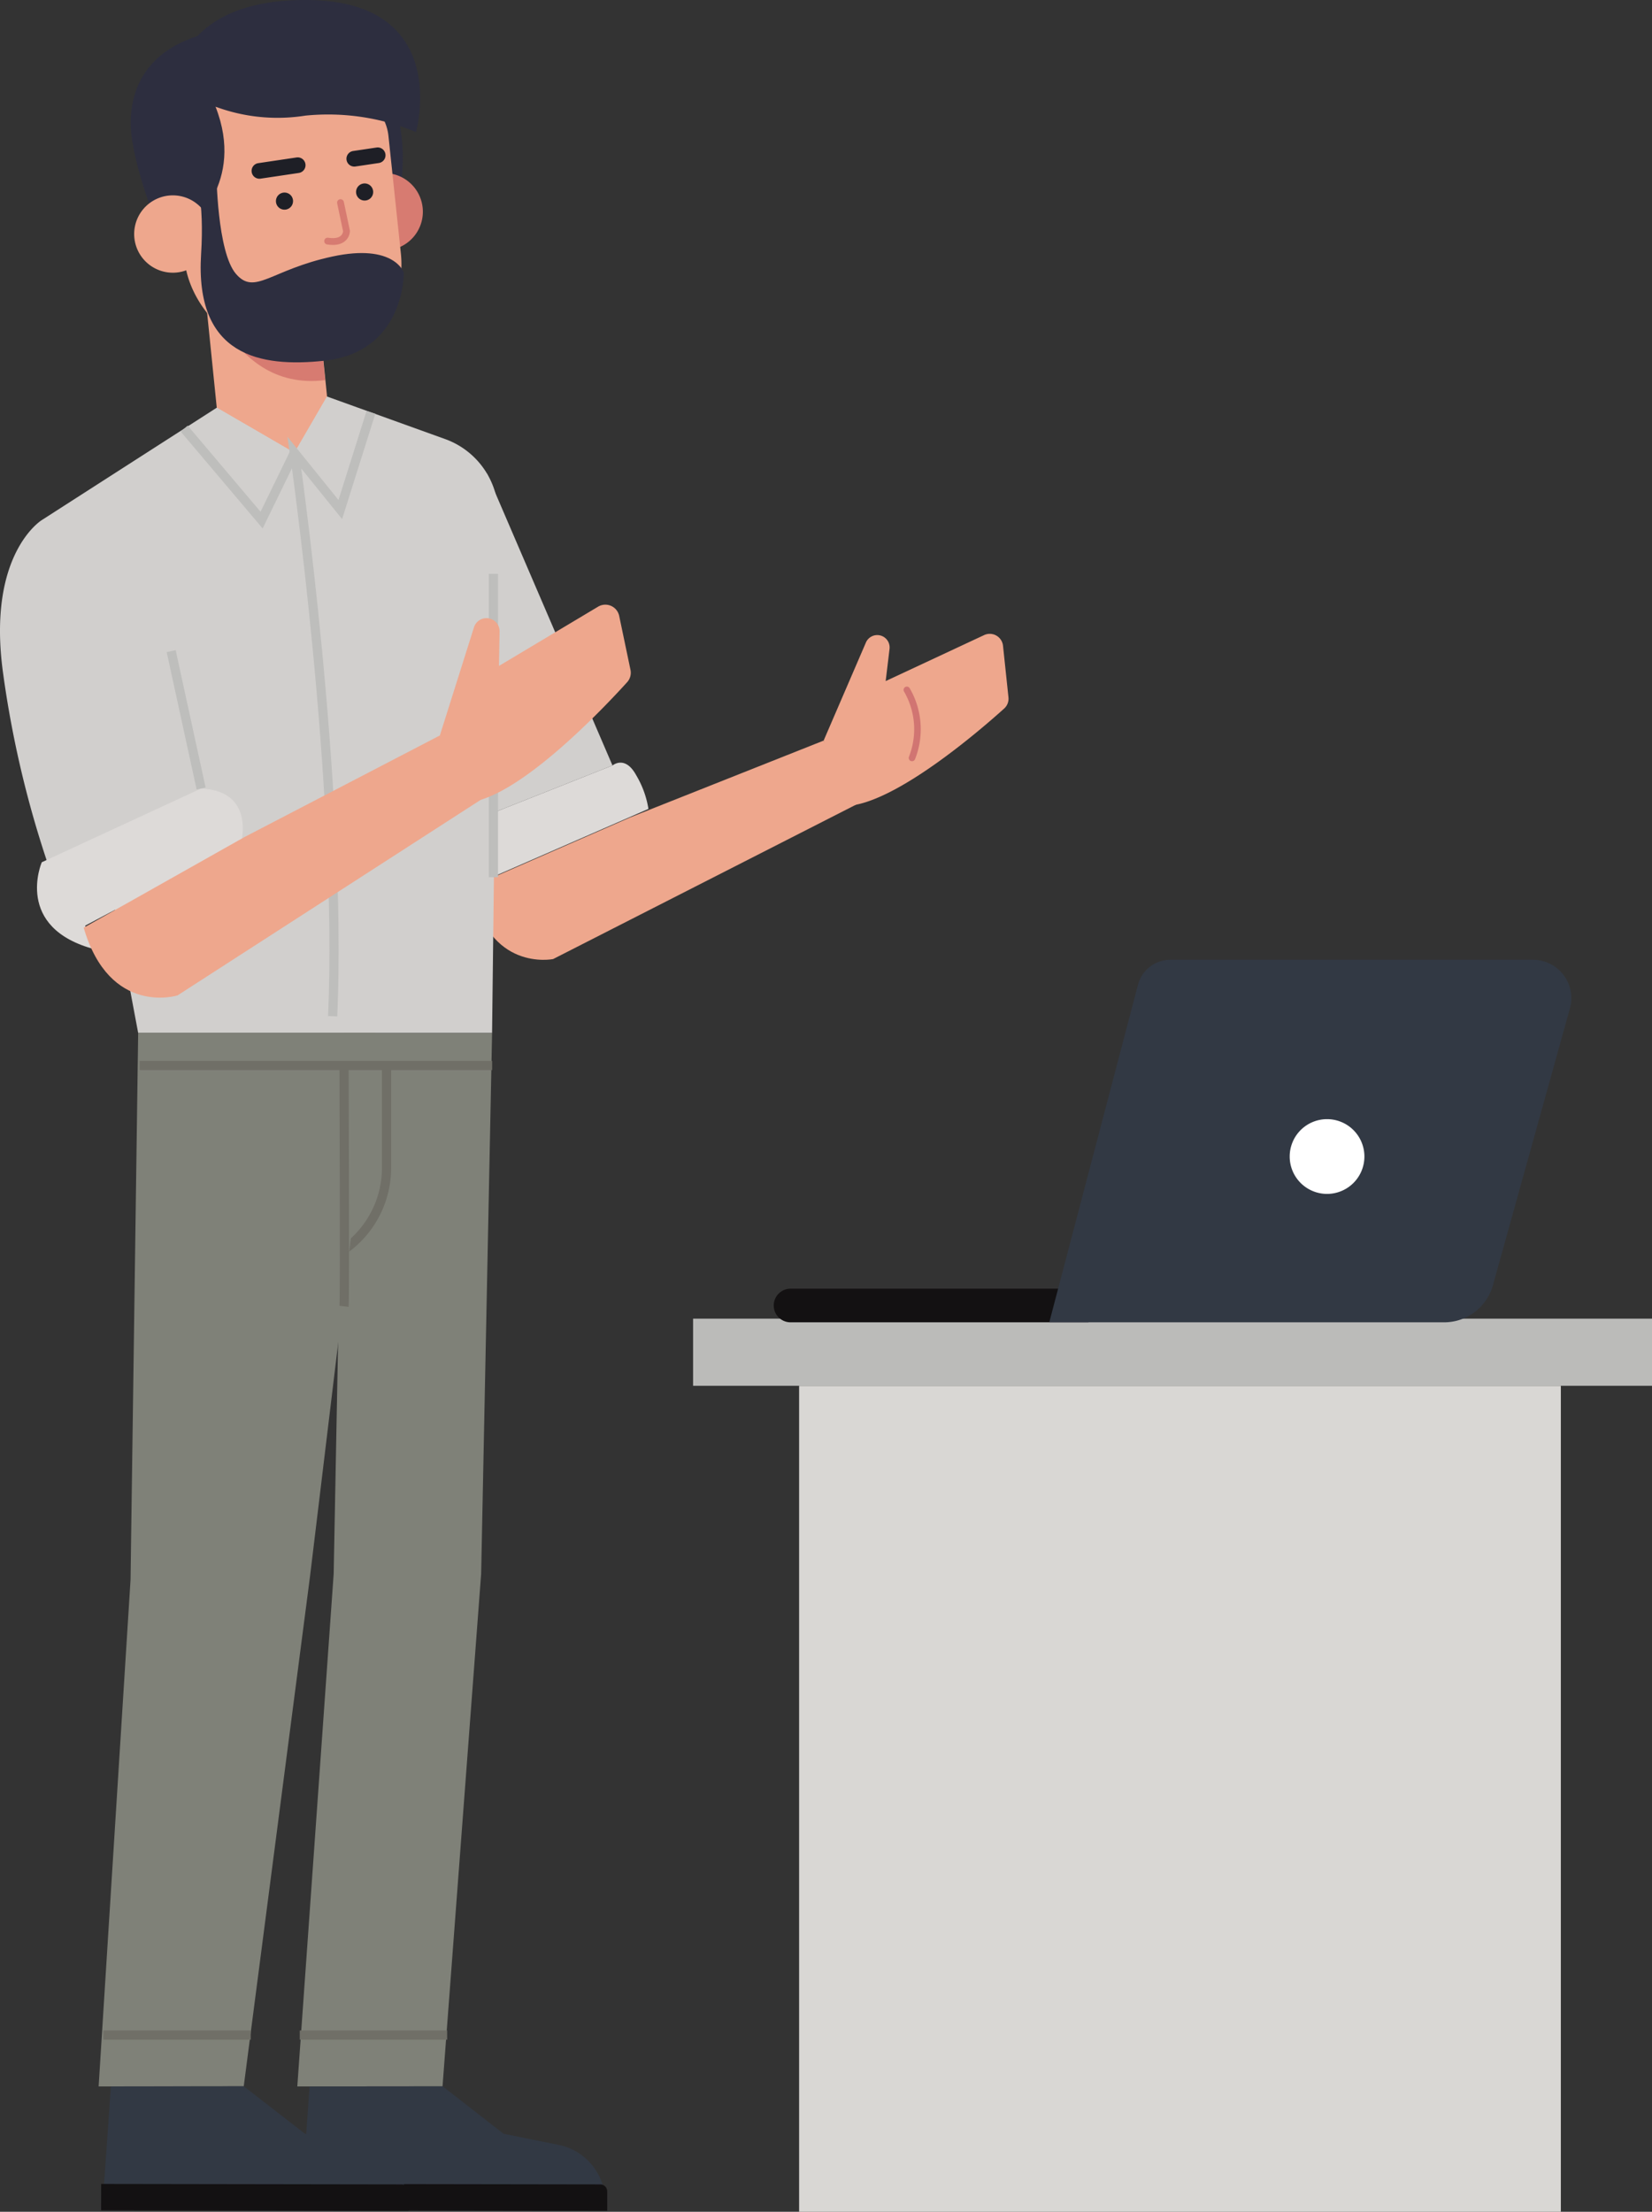 <svg xmlns="http://www.w3.org/2000/svg" width="179.718" height="240.51" viewBox="0 0 179.718 240.51">
  <rect x="0" y="0" width="179.718" height="240.51" fill="#333333" stroke="none"/>
  <g id="Groupe_2" data-name="Groupe 2" transform="translate(-63.213 618.262)">
    <path id="path104" d="M242.931-467.57H138.612v-7.3h104.32v7.3" fill="#bbbbb9"/>
    <path id="path106" d="M233.014-377.752H150.148v-89.817h82.866v89.817" fill="#d9d7d4"/>
    <path id="path108" d="M149.214-474.472H181.63v-3.657H149.214a1.829,1.829,0,0,0-1.828,1.829h0a1.828,1.828,0,0,0,1.828,1.828" fill="#131112"/>
    <path id="path110" d="M177.364-474.472h42.953a5.508,5.508,0,0,0,5.308-4.032L234-508.6a4.175,4.175,0,0,0-4.023-5.295H190.529a3.632,3.632,0,0,0-3.515,2.712l-9.651,36.707" fill="#323944"/>
    <path id="path112" d="M203.516-492.5a4.065,4.065,0,0,0,4.064,4.064,4.065,4.065,0,0,0,4.064-4.064,4.064,4.064,0,0,0-4.064-4.064,4.064,4.064,0,0,0-4.064,4.064" fill="#fff"/>
    <path id="path114" d="M77.669-602.623s-2.87-11.1,11.182-12.548c12.156-1.252,16.093,5.444,17.38,8.808s-13,13.549-13,13.549l-15.564-9.809" fill="#2d2e3f"/>
    <path id="path116" d="M86.794-573.929l-1.7-16.729,12-1.213,1.7,16.729a6.029,6.029,0,0,1-5.392,6.6h0a6.028,6.028,0,0,1-6.6-5.391" fill="#eea78d"/>
    <path id="path118" d="M84.756-589.721s2.775,14.192,13.829,12.792l-.737-7.176-13.092-5.616" fill="#d77b71"/>
    <path id="path120" d="M99.78-611.236s8.51-.588,7.086,13.016l-4.552-5.524-2.534-7.492" fill="#2d2e3f"/>
    <path id="path122" d="M100.829-594.8a4.2,4.2,0,0,0,4.623,3.74,4.2,4.2,0,0,0,3.74-4.623,4.205,4.205,0,0,0-4.623-3.74,4.2,4.2,0,0,0-3.74,4.623" fill="#d77b71"/>
    <path id="path124" d="M96.232-579.172h0c6.423-.679,11.269-5.108,10.59-11.529l-1.353-12.807a5.128,5.128,0,0,0-5.62-4.547L86.66-606.66a5.126,5.126,0,0,0-4.546,5.62l1.163,11c.679,6.421,7.54,11.439,12.955,10.867" fill="#eea78d"/>
    <path id="path126" d="M83.81-593.674h0s6.139-4.639,2.85-12.985l-6.563.693s-1.059-1.392-2.287.668,2.361,11.187,2.361,11.187l3.64.437" fill="#2d2e3f"/>
    <path id="path128" d="M77.833-592.371a4.205,4.205,0,0,0,4.624,3.74,4.206,4.206,0,0,0,3.739-4.624,4.205,4.205,0,0,0-4.623-3.74,4.206,4.206,0,0,0-3.74,4.624" fill="#eea78d"/>
    <path id="path130" d="M95.092-596.423a.932.932,0,0,1-.9.961.93.93,0,0,1-.96-.9.93.93,0,0,1,.9-.96.929.929,0,0,1,.961.9" fill="#1e1f26"/>
    <path id="path132" d="M103.81-597.415a.93.93,0,0,1-.9.961.93.93,0,0,1-.96-.9.929.929,0,0,1,.9-.96.929.929,0,0,1,.96.9" fill="#1e1f26"/>
    <path id="path134" d="M100.255-596.232l.655,3.1s-.009,1.413-2.056,1.087" fill="none" stroke="#d77b71" stroke-linecap="round" stroke-linejoin="round" stroke-miterlimit="10" stroke-width="0.741"/>
    <path id="path136" d="M91.389-598.828a.945.945,0,0,0,.172-.008l4.164-.62a.852.852,0,0,0,.716-.967.851.851,0,0,0-.968-.717l-4.164.62a.851.851,0,0,0-.716.967.852.852,0,0,0,.8.725" fill="#1e1f26"/>
    <path id="path138" d="M101.709-600.149a.933.933,0,0,0,.172-.008l2.545-.379a.852.852,0,0,0,.717-.967.851.851,0,0,0-.967-.717l-2.546.379a.852.852,0,0,0-.717.967.851.851,0,0,0,.8.725" fill="#1e1f26"/>
    <path id="path140" d="M86.755-599.46s.074,8.605,2.131,10.985,3.756-.443,10.487-1.892,7.765,1.737,7.765,1.737.185,8.663-8.694,9.6c-6.894.729-14.059-.479-13.353-11.629s-3.256-13.609-3.256-13.609l4.92,4.808" fill="#2d2e3f"/>
    <path id="path142" d="M86.66-606.66a19.41,19.41,0,0,0,9.791.969,24.9,24.9,0,0,1,12.023,1.792s4.008-14.364-12.023-14.364c-19.192,0-14.337,17.223-14.337,17.223l4.546-5.62" fill="#2d2e3f"/>
    <path id="path144" d="M116.2-566.749l13.645,31.727-17.314,6.86Z" fill="#d1cfcd"/>
    <path id="path146" d="M129.847-535.023s1.366-1.173,2.581,1.068a10.305,10.305,0,0,1,1.327,3.655l-20.842,9.1-.381-6.963,17.314-6.86" fill="#dddad8"/>
    <path id="path148" d="M131.831-529.4l20.983-8.329,3.631,6.912-33.058,16.844s-7.132,1.463-8.859-7.871l17.3-7.556" fill="#eea78d"/>
    <path id="path150" d="M152.814-537.729l4.591-10.644a1.345,1.345,0,0,1,1.479-.809h0a1.344,1.344,0,0,1,1.1,1.481l-.42,3.5,10.709-5a1.45,1.45,0,0,1,2.056,1.161l.591,5.6a1.44,1.44,0,0,1-.465,1.224c-2.373,2.14-11.969,10.5-17.3,10.6l-2.333-7.112" fill="#eea78d"/>
    <path id="path152" d="M161.868-543.244a8.505,8.505,0,0,1,.56,7.4" fill="none" stroke="#d17572" stroke-linecap="round" stroke-linejoin="round" stroke-miterlimit="10" stroke-width="0.714"/>
    <path id="path154" d="M86.794-573.929,67.757-561.705l10.487,55.768h38.5l.676-56.643a8.745,8.745,0,0,0-5.778-7.936L98.79-575.143l-3.547,6.111-8.449-4.9" fill="#d1cfcd"/>
    <path id="path156" d="M116.89-522.876v-32.992" fill="none" stroke="#bebebc" stroke-miterlimit="10" stroke-width="1"/>
    <path id="path158" d="M86.794-573.929l8.449,4.9,3.547-6.111,3.162,4.444-7.58,5.709-9.281-2.133,1.7-6.807" fill="#d1cfcd"/>
    <path id="path160" d="M83.252-571.656l8.419,9.951,3.572-7.327" fill="none" stroke="#bebebc" stroke-miterlimit="10" stroke-width="1"/>
    <path id="path162" d="M103.567-573.423l-3.334,10.571-4.991-6.18s5.244,36.389,4.163,61.274" fill="none" stroke="#bebebc" stroke-miterlimit="10" stroke-width="1"/>
    <path id="path164" d="M67.757-561.705s-6,3.664-4.211,16.628a112.773,112.773,0,0,0,5.58,22.787l18.5-7.812-5.038-23.439-14.834-8.164" fill="#d1cfcd"/>
    <path id="path166" d="M67.757-524.5s-3.1,7.165,5.834,9.485L72.474-517.6l16.966-9.012s1.572-5.644-4.348-5.907L67.757-524.5" fill="#dddad8"/>
    <path id="path168" d="M89.788-527.228l21.276-11.059,4.58,6.913-33.12,21.355s-7.379,2.313-10.208-7.364l17.471-9.845" fill="#eea78d"/>
    <path id="path170" d="M111.064-538.287l3.706-11.741a1.425,1.425,0,0,1,1.476-1.012h0a1.425,1.425,0,0,1,1.317,1.447l-.067,3.743,10.778-6.439a1.539,1.539,0,0,1,2.3,1.005l1.227,5.857a1.529,1.529,0,0,1-.359,1.343c-2.278,2.517-11.518,12.38-17.143,13.063l-3.231-7.265" fill="#eea78d"/>
    <path id="path172" d="M85.091-532.521l-3.256-14.935" fill="none" stroke="#bebebc" stroke-miterlimit="10" stroke-width="1"/>
    <path id="path174" d="M116.747-505.937l-1.191,58.821-4.2,55.72-15.8.015,3.956-55.724,1.126-58.832h16.107" fill="#7f8178"/>
    <path id="path176" d="M111.358-391.4,118-386.232l5.98,1.205a6.318,6.318,0,0,1,5.044,5.648l.114,1.305-33.177-.051.929-13.257,14.466-.015" fill="#323944"/>
    <path id="path178" d="M95.831-377.908l33.438.052,0-2.116a.756.756,0,0,0-.755-.757l-32.682-.051,0,2.872" fill="#131112"/>
    <path id="path180" d="M105.265-502.4v11.131a10.874,10.874,0,0,1-4.59,8.875l-.035.024" fill="none" stroke="#706f67" stroke-miterlimit="10" stroke-width="1"/>
    <path id="path182" d="M95.822-396.967h16.036" fill="none" stroke="#706f67" stroke-miterlimit="10" stroke-width="1"/>
    <path id="path184" d="M78.244-505.937l-.829,59.467-3.472,55.089L89.73-391.4l7.206-55.42,7.139-59.122H78.244" fill="#7f8178"/>
    <path id="path186" d="M89.73-391.4l6.658,5.163,5.98,1.205a6.319,6.319,0,0,1,5.044,5.648l.113,1.305-33.177-.051.929-13.257,14.453-.013" fill="#323944"/>
    <path id="path188" d="M74.217-377.908l33.438.052,0-2.116a.756.756,0,0,0-.755-.757l-32.681-.051-.005,2.872" fill="#131112"/>
    <path id="path190" d="M78.406-502.4h38.347" fill="none" stroke="#706f67" stroke-miterlimit="10" stroke-width="1"/>
    <path id="path192" d="M100.64-476.214c.1-.843,0-26.184,0-26.184" fill="none" stroke="#706f67" stroke-miterlimit="10" stroke-width="1"/>
    <path id="path194" d="M74.456-396.967H90.491" fill="none" stroke="#706f67" stroke-miterlimit="10" stroke-width="1"/>
  </g>
</svg>
